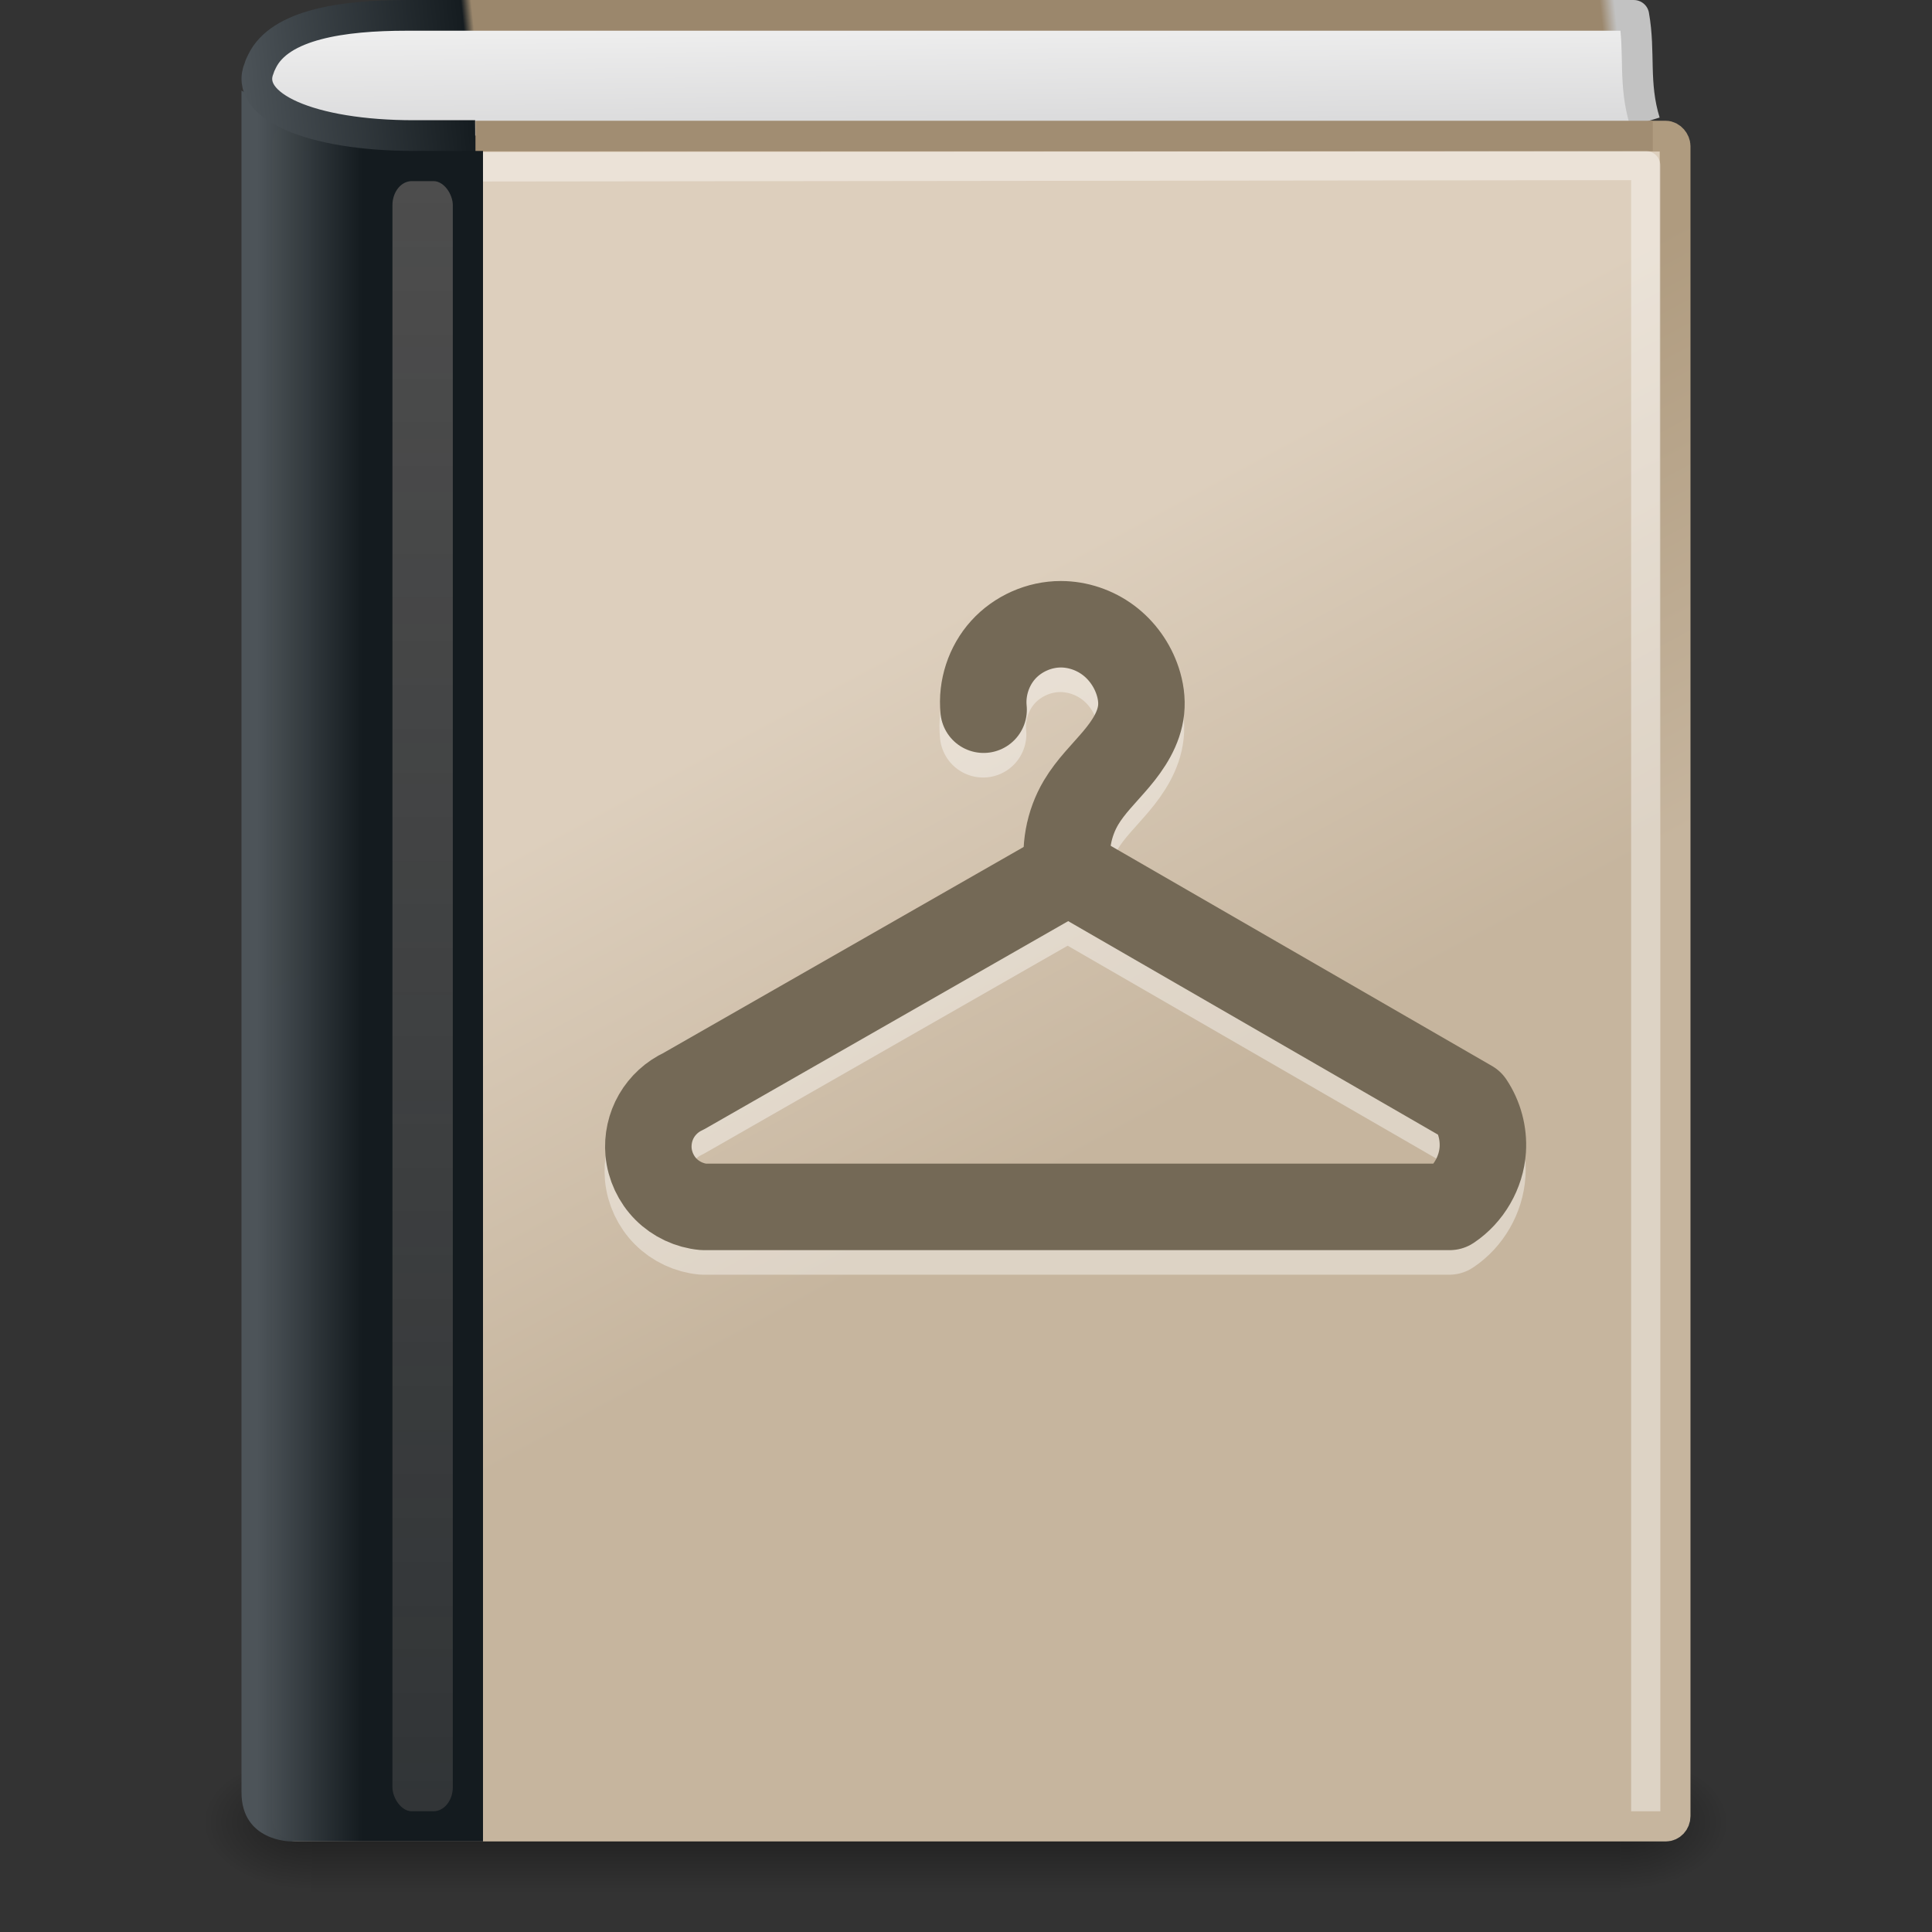 <?xml version="1.0" encoding="UTF-8" standalone="no"?>
<!-- Created with Inkscape (http://www.inkscape.org/) -->

<svg
   xmlns:dc="http://purl.org/dc/elements/1.1/"
   xmlns:cc="http://creativecommons.org/ns#"
   xmlns:rdf="http://www.w3.org/1999/02/22-rdf-syntax-ns#"
   xmlns:svg="http://www.w3.org/2000/svg"
   xmlns="http://www.w3.org/2000/svg"
   xmlns:xlink="http://www.w3.org/1999/xlink"
   xmlns:sodipodi="http://sodipodi.sourceforge.net/DTD/sodipodi-0.dtd"
   xmlns:inkscape="http://www.inkscape.org/namespaces/inkscape"
   id="svg3506"
   height="64"
   width="64"
   version="1.0"
   inkscape:version="0.91 r13725"
   sodipodi:docname="connection-error.svg">
  <rect width="100%" height="100%" fill="#333333" stroke="none"/>
  <title
     id="title4217">Boutique Catalogue</title>
  <sodipodi:namedview
     pagecolor="#ffffff"
     bordercolor="#666666"
     borderopacity="1"
     objecttolerance="10"
     gridtolerance="10"
     guidetolerance="10"
     inkscape:pageopacity="0"
     inkscape:pageshadow="2"
     inkscape:window-width="1440"
     inkscape:window-height="824"
     id="namedview52"
     showgrid="false"
     inkscape:zoom="10.429825"
     inkscape:cx="23.097214"
     inkscape:cy="32.710683"
     inkscape:window-x="0"
     inkscape:window-y="24"
     inkscape:window-maximized="1"
     inkscape:current-layer="svg3506" />
  <defs
     id="defs3508">
    <linearGradient
       x1="16.102"
       y1="9.889"
       gradientTransform="matrix(1.318 0 0 1.399 2.113 -3.188)"
       x2="38.491"
       gradientUnits="userSpaceOnUse"
       y2="46"
       id="linearGradient4221">
      <stop
         offset="0"
         style="stop-color:#ddcfbd"
         id="stop4223" />
      <stop
         offset="1"
         style="stop-color:#c6b59e;stop-opacity:1"
         id="stop4225" />
    </linearGradient>
    <linearGradient
       id="linearGradient5060">
      <stop
         id="stop5062"
         offset="0" />
      <stop
         id="stop5064"
         style="stop-opacity:0"
         offset="1" />
    </linearGradient>
    <linearGradient
       id="linearGradient2440"
       y2="4.883"
       gradientUnits="userSpaceOnUse"
       x2="24.64"
       gradientTransform="matrix(1.35 0 0 2.007 1.228 -5.426)"
       y1="3.123"
       x1="24.627">
      <stop
         id="stop2348"
         style="stop-color:#eee"
         offset="0" />
      <stop
         id="stop2350"
         style="stop-color:#d9d9da"
         offset="1" />
    </linearGradient>
    <linearGradient
       id="linearGradient2442"
       y2=".065"
       gradientUnits="userSpaceOnUse"
       x2="55.495"
       gradientTransform="matrix(.963 0 0 .975 2.48 -.222)"
       y1="5.244"
       x1="5.754">
      <stop
         id="stop3915"
         style="stop-color:#4e555a"
         offset="0" />
      <stop
         id="stop3917"
         style="stop-color:#151c20"
         offset=".16" />
      <stop
         id="stop3919"
         style="stop-color:#9b876c"
         offset=".167" />
      <stop
         id="stop3921"
         style="stop-color:#9b876c"
         offset=".752" />
      <stop
         id="stop3923"
         style="stop-color:#9b876c"
         offset=".939" />
      <stop
         id="stop3925"
         style="stop-color:#c2c2c2"
         offset=".949" />
      <stop
         id="stop3927"
         style="stop-color:#c2c2c2"
         offset="1" />
    </linearGradient>
    <linearGradient
       id="linearGradient2445"
       y2="24.62"
       gradientUnits="userSpaceOnUse"
       x2="40.978"
       gradientTransform="matrix(1.356 0 0 1.344 -.394 -.588)"
       y1="4.034"
       x1="28.252">
      <stop
         id="stop3200"
         style="stop-color:#fff"
         offset="0" />
      <stop
         id="stop3202"
         style="stop-color:#ffffff;stop-opacity:1"
         offset="1" />
    </linearGradient>
    <linearGradient
       id="linearGradient2448"
       y2="44.168"
       gradientUnits="userSpaceOnUse"
       x2="13.832"
       gradientTransform="translate(.168 15.832)"
       y1="-9.832"
       x1="13.832">
      <stop
         id="stop3207"
         style="stop-color:#4d4d4d"
         offset="0" />
      <stop
         id="stop3209"
         style="stop-color:#4d4d4d;stop-opacity:.517"
         offset="1" />
    </linearGradient>
    <linearGradient
       id="linearGradient2451"
       y2="25.019"
       gradientUnits="userSpaceOnUse"
       x2="8.5"
       gradientTransform="matrix(1.143 0 0 1.381 2.286 -2.524)"
       y1="25.019"
       x1="5.48">
      <stop
         id="stop8980"
         style="stop-color:#4d5459;stop-opacity:.996"
         offset="0" />
      <stop
         id="stop8982"
         style="stop-color:#141b1f"
         offset="1" />
    </linearGradient>
    <linearGradient
       id="linearGradient2454"
       y2="46"
       gradientUnits="userSpaceOnUse"
       x2="38.491"
       gradientTransform="matrix(1.318 0 0 1.399 2.113 -3.188)"
       y1="9.889"
       x1="16.102">
      <stop
         id="stop8969"
         style="stop-color:#ddcfbd"
         offset="0" />
      <stop
         id="stop8971"
         style="stop-color:#ffffff;stop-opacity:1"
         offset="1" />
    </linearGradient>
    <linearGradient
       id="linearGradient2456"
       y2="39.129"
       gradientUnits="userSpaceOnUse"
       x2="34.444"
       gradientTransform="matrix(0.948,0,0,1.007,2.156,-0.454)"
       y1="23.028"
       x1="26.279"
       xlink:href="#linearGradient2454">
      <stop
         id="stop3321"
         style="stop-color:#af9b7f"
         offset="0" />
      <stop
         id="stop3323"
         style="stop-color:#c6b59e;stop-opacity:1"
         offset="1" />
    </linearGradient>
    <linearGradient
       id="linearGradient2462"
       y2="609.51"
       gradientUnits="userSpaceOnUse"
       x2="302.86"
       gradientTransform="matrix(.07 0 0 .015 -1.45 38.629)"
       y1="366.65"
       x1="302.86">
      <stop
         id="stop5050"
         style="stop-opacity:0"
         offset="0" />
      <stop
         id="stop5056"
         offset=".5" />
      <stop
         id="stop5052"
         style="stop-opacity:0"
         offset="1" />
    </linearGradient>
    <radialGradient
       id="radialGradient2464"
       xlink:href="#linearGradient5060"
       gradientUnits="userSpaceOnUse"
       cy="486.65"
       cx="605.71"
       gradientTransform="matrix(-.024 0 0 .015 21.522 38.629)"
       r="117.14" />
    <radialGradient
       id="radialGradient2466"
       xlink:href="#linearGradient5060"
       gradientUnits="userSpaceOnUse"
       cy="486.65"
       cx="605.71"
       gradientTransform="matrix(.024 0 0 .015 26.478 38.629)"
       r="117.14" />
    <linearGradient
       inkscape:collect="always"
       xlink:href="#linearGradient4221"
       id="linearGradient4219"
       gradientUnits="userSpaceOnUse"
       gradientTransform="matrix(1.318 0 0 1.399 2.113 -3.188)"
       x1="18.939"
       y1="18.521"
       x2="24.814"
       y2="30.105" />
  </defs>
  <g
     id="g2877"
     transform="matrix(1.275 0 0 1.275 1.393 1.808)">
    <rect
       id="rect2879"
       style="opacity:.402;fill:url(#linearGradient2462)"
       height="3.734"
       width="34"
       y="44.266"
       x="7" />
    <path
       id="path2881"
       style="opacity:.402;fill:url(#radialGradient2464)"
       d="m7 44.266v3.734c-1.241 0.007-3-0.837-3-1.867 0-1.031 1.385-1.867 3-1.867z" />
    <path
       id="path2883"
       style="opacity:.402;fill:url(#radialGradient2466)"
       d="m41 44.266v3.734c1.241 0.007 3-0.837 3-1.867 0-1.031-1.385-1.867-3-1.867z" />
  </g>
  <rect
     id="rect2719"
     style="stroke-linejoin:round;stroke:url(#linearGradient2456);stroke-linecap:round;stroke-miterlimit:0;stroke-width:1.019;fill:url(#linearGradient4219);opacity:1"
     rx=".31"
     ry=".33"
     height="55.981"
     width="45.981"
     y="4.51"
     x="9.509" />
  <path
     id="path2721"
     style="fill:url(#linearGradient2451)"
     d="m8 3c3.302 2.026 6.258 1.186 8 1.395v56.605h-6.367s-1.633 0-1.633-1.623v-56.377 0z" />
  <rect
     id="rect2725"
     style="fill:url(#linearGradient2448)"
     rx=".64"
     ry=".799"
     height="54"
     width="2"
     y="6"
     x="13" />
  <path
     id="path4743"
     style="opacity:.4;stroke-linejoin:round;stroke:url(#linearGradient2445);stroke-linecap:square;stroke-width:.967;fill:none"
     d="m16.483 5.528l38.034-0.044v54.034" />
  <path
     id="path2723"
     style="stroke-linejoin:round;stroke:url(#linearGradient2442);stroke-miterlimit:0;stroke-width:1.017;fill:url(#linearGradient2440)"
     d="m54.491 4.043c-0.397-1.293-0.149-2.3-0.369-3.534 0-0-38.439-0-40.657-0-2.111 0-4.197 0.3-4.786 1.523-0.033 0.069-0.07 0.138-0.09 0.213-0.54 1.26 1.697 2.246 5.116 2.246h2.037" />
  <path
     id="path4494"
     style="fill-rule:evenodd;stroke:#a18d72;stroke-width:1px;fill:#a18d72"
     d="m54.75 4.5h-39" />
  <g
     id="layer1-3"
     transform="translate(19.254,-1005.582)"
     style="opacity:0.4;fill:none;fill-opacity:1;stroke:#ffffff;stroke-opacity:1">
    <g
       id="Shadow-6"
       style="fill:none;fill-opacity:1;stroke:#ffffff;stroke-width:15;stroke-miterlimit:4;stroke-dasharray:none;stroke-opacity:1"
       transform="matrix(0.191,0,0,0.191,0.863,851.006)">
      <path
         id="Hook-7"
         d="m 65.179,936.648 c -0.38,-3.732 0.888,-7.603 3.403,-10.386 2.515,-2.784 6.238,-4.436 9.989,-4.435 2.949,9.6e-4 5.882,1.001 8.245,2.766 2.362,1.765 4.146,4.282 5.073,7.081 0.529,1.598 0.785,3.3 0.611,4.974 -0.335,3.223 -2.21,6.077 -4.298,8.555 -2.088,2.478 -4.46,4.752 -6.115,7.538 -2.172,3.655 -2.976,8.102 -2.222,12.286"
         style="fill:none;fill-opacity:1;fill-rule:evenodd;stroke:#ffffff;stroke-width:15;stroke-linecap:round;stroke-linejoin:round;stroke-miterlimit:4;stroke-dasharray:none;stroke-opacity:1"
         inkscape:connector-curvature="0" />
      <path
         id="Hanger-5"
         d="m 79.865,964.668 69.742,40.266 c 1.563,2.343 2.33,5.206 2.148,8.016 -0.256,3.951 -2.439,7.732 -5.733,9.929 l -129.418,0 c -2.428,-0.222 -4.768,-1.317 -6.492,-3.042 -1.724,-1.724 -2.82,-4.064 -3.042,-6.492 -0.196,-2.149 0.289,-4.355 1.368,-6.224 1.079,-1.869 2.747,-3.392 4.706,-4.296 l 66.721,-38.157 z"
         style="fill:none;fill-opacity:1;fill-rule:evenodd;stroke:#ffffff;stroke-width:15;stroke-linecap:round;stroke-linejoin:round;stroke-miterlimit:4;stroke-dasharray:none;stroke-opacity:1"
         inkscape:connector-curvature="0" />
    </g>
  </g>
  <g
     id="layer1"
     transform="translate(19.271,-1006.396)"
     style="stroke:#746956;stroke-opacity:1">
    <g
       id="Shadow"
       style="stroke:#746956;stroke-width:15;stroke-miterlimit:4;stroke-dasharray:none;stroke-opacity:1"
       transform="matrix(0.191,0,0,0.191,0.863,851.006)">
      <path
         id="Hook"
         d="m 65.179,936.648 c -0.38,-3.732 0.888,-7.603 3.403,-10.386 2.515,-2.784 6.238,-4.436 9.989,-4.435 2.949,9.6e-4 5.882,1.001 8.245,2.766 2.362,1.765 4.146,4.282 5.073,7.081 0.529,1.598 0.785,3.3 0.611,4.974 -0.335,3.223 -2.21,6.077 -4.298,8.555 -2.088,2.478 -4.46,4.752 -6.115,7.538 -2.172,3.655 -2.976,8.102 -2.222,12.286"
         style="fill:none;fill-rule:evenodd;stroke:#746956;stroke-width:15;stroke-linecap:round;stroke-linejoin:round;stroke-miterlimit:4;stroke-dasharray:none;stroke-opacity:1"
         inkscape:connector-curvature="0" />
      <path
         id="Hanger"
         d="m 79.865,964.668 69.742,40.266 c 1.563,2.343 2.33,5.206 2.148,8.016 -0.256,3.951 -2.439,7.732 -5.733,9.929 l -129.418,0 c -2.428,-0.222 -4.768,-1.317 -6.492,-3.042 -1.724,-1.724 -2.82,-4.064 -3.042,-6.492 -0.196,-2.149 0.289,-4.355 1.368,-6.224 1.079,-1.869 2.747,-3.392 4.706,-4.296 l 66.721,-38.157 z"
         style="fill:none;fill-rule:evenodd;stroke:#746956;stroke-width:15;stroke-linecap:round;stroke-linejoin:round;stroke-miterlimit:4;stroke-dasharray:none;stroke-opacity:1"
         inkscape:connector-curvature="0" />
    </g>
  </g>
</svg>
